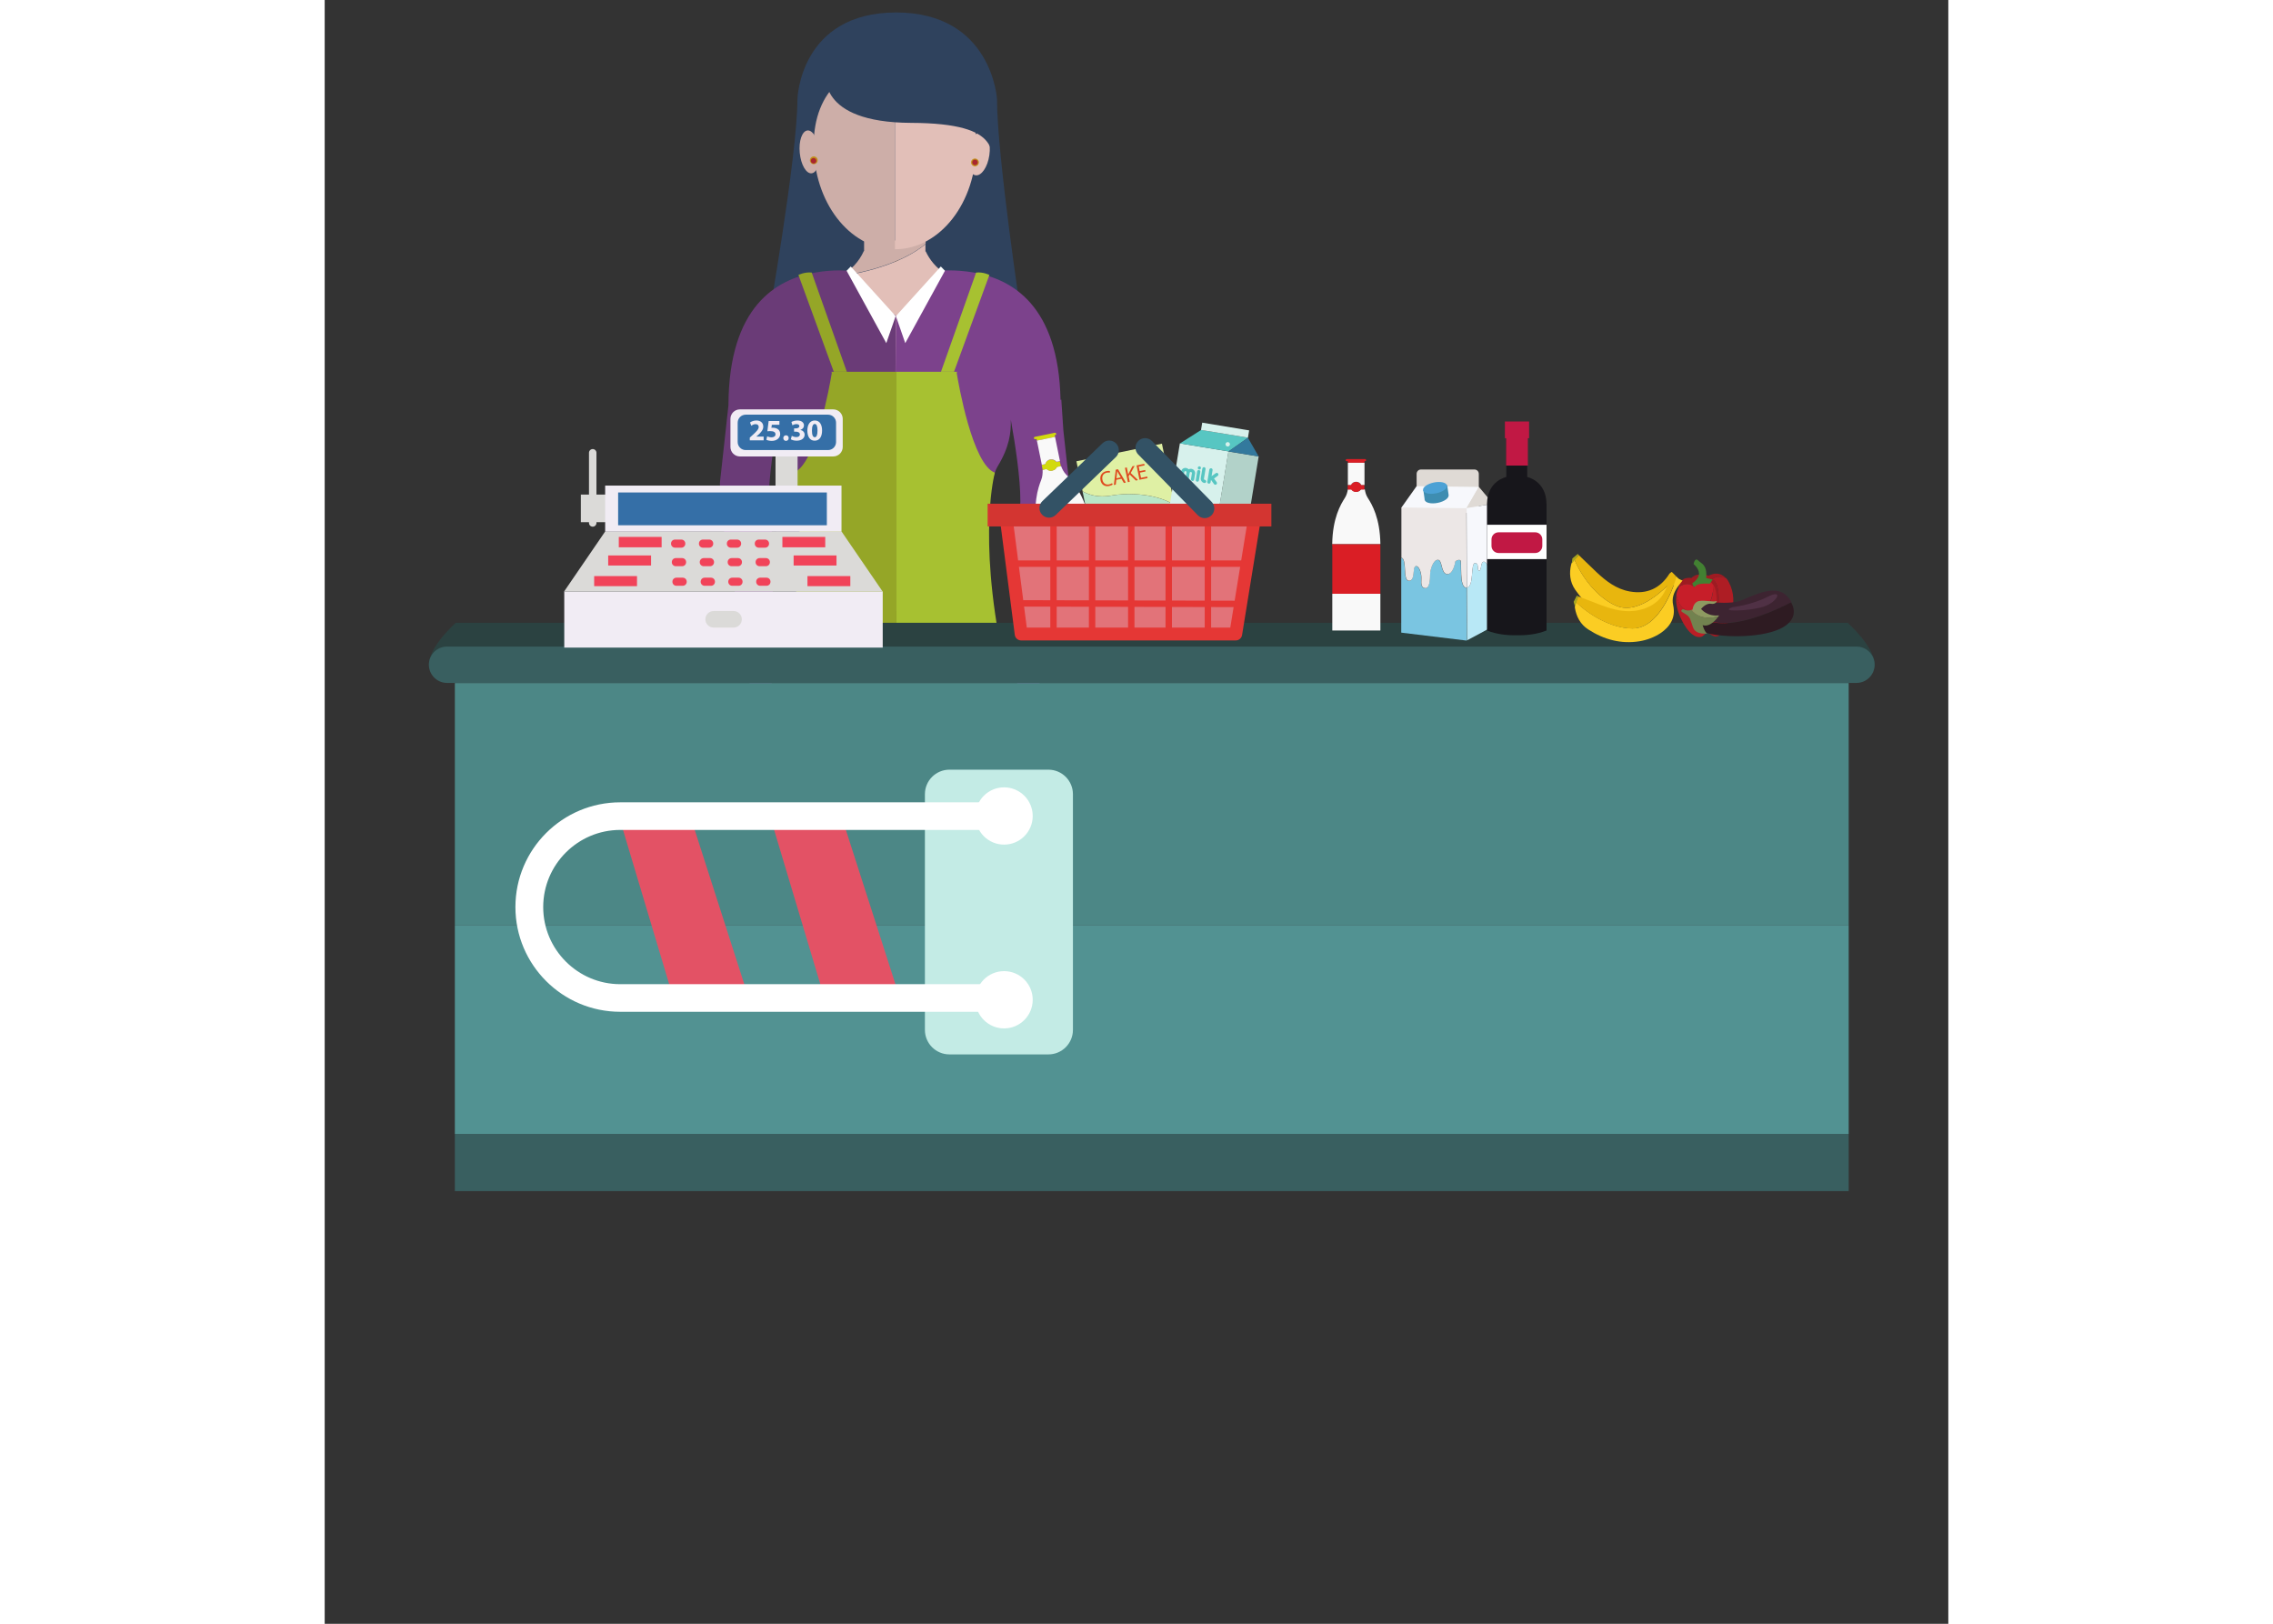 <?xml version="1.0" encoding="UTF-8" standalone="no"?>
<svg
   xmlns:dc="http://purl.org/dc/elements/1.1/"
   xmlns:cc="http://creativecommons.org/ns#"
   xmlns:rdf="http://www.w3.org/1999/02/22-rdf-syntax-ns#"
   xmlns:svg="http://www.w3.org/2000/svg"
   xmlns="http://www.w3.org/2000/svg"
   viewBox="0 0 6666.667 6666.667"
   height="5555.667"
   width="7777.667"
   xml:space="preserve"
   id="svg2"
   version="1.1"><rect x="0" y="0" width="6666.667" height="6666.667" fill="#333333" stroke="none"/><defs
     id="defs6" /><g
     transform="matrix(1.333,0,0,-1.333,0,5200.667)"
     id="g10"><g
       transform="scale(0.1)"
       id="g12"><g
         transform="scale(3.067)"
         id="g14"><path
           id="path16"
           style="fill:#b3e6f3;fill-opacity:-1;fill-rule:nonzero;stroke:none"
           d="M 16300,0 H 0 V 16300 H 16300 V 0" /></g><g
         transform="scale(2.37)"
         id="g18"><path
           id="path20"
           style="fill:#2f425d;fill-opacity:1;fill-rule:nonzero;stroke:none"
           d="m 6144.39,15174.4 c 0,0 28.78,1125.6 1285.8,1125.6 l 54.21,-3078.7 c 0,0 -579.5,-1414.1 -1732.56,-1002.3 0,0 392.55,2214.2 392.55,2955.4" /></g><g
         transform="scale(2.37)"
         id="g22"><path
           id="path24"
           style="fill:#2f425d;fill-opacity:1;fill-rule:nonzero;stroke:none"
           d="m 8738.18,15174.4 c 0,0 -63.97,1125.6 -1313.65,1125.6 l -26.37,-3078.7 c 0,0 504.62,-1297.8 1657.64,-886 0,0 -317.62,2097.9 -317.62,2839.1" /></g><g
         transform="scale(1.939)"
         id="g26"><path
           id="path28"
           style="fill:#cdaea8;fill-opacity:1;fill-rule:nonzero;stroke:none"
           d="m 9546.74,16300 h -977.77 v -167.6 h -4.75 c 0,0 -0.05,0 -0.05,-0.1 -75.78,-168 -205.41,-306.1 -366.66,-393.4 819.67,120.6 1220.68,399.9 1349.23,508 v 53.1" /></g><g
         transform="scale(1.932)"
         id="g30"><path
           id="path32"
           style="fill:#e2bfb8;fill-opacity:1;fill-rule:nonzero;stroke:none"
           d="m 10704.4,15640.7 -400.4,5.9 v 53.4 c -319.63,15.9 -592.26,210.1 -720.61,485.2 h -5.43 v 5.9 108.9 c -128.97,-108.4 -531.29,-388.7 -1353.64,-509.7 -107.24,-58 -228.28,-93.8 -357.2,-100.2 v -7.2 l -476.02,7.1 151.27,-543.3 -44.81,-341.6 145.63,-89.7 1479.09,-2715.5 1399.62,2592.4 285.6,173.5 84,347.3 -187.1,527.6" /></g><g
         transform="scale(2.277)"
         id="g34"><path
           id="path36"
           style="fill:#cdaea8;fill-opacity:1;fill-rule:nonzero;stroke:none"
           d="m 7689.78,16299.5 c -585.24,-19 -1074.24,-374.1 -1074.24,-1129.6 0,-766.3 478.77,-1389.1 1074.24,-1406.1 v 1.6 c 13.44,-1.5 23.02,-2.5 25.04,-2.5 V 16300 c -8.35,-0.2 -16.69,-0.2 -25.04,-0.5" /></g><g
         transform="scale(2.277)"
         id="g38"><path
           id="path40"
           style="fill:#e2bfb8;fill-opacity:1;fill-rule:nonzero;stroke:none"
           d="m 7739.55,16300 c -8.34,0 -16.6,-0.3 -24.94,-0.4 v -2537 0 c 607.14,0 1099.25,629.9 1099.25,1406.9 0,776.9 -467.17,1130.5 -1074.31,1130.5" /></g><g
         transform="scale(2.146)"
         id="g42"><path
           id="path44"
           style="fill:#e2bfb8;fill-opacity:1;fill-rule:nonzero;stroke:none"
           d="m 9234.63,15998.5 c -25.11,-172 23.11,-321.6 107.58,-334 84.47,-12.5 173.27,116.9 198.29,289 25.02,172.1 -23.11,321.7 -107.58,334.1 -84.38,12.4 -173.22,-117 -198.29,-289.1" /></g><g
         transform="scale(2.148)"
         id="g46"><path
           id="path48"
           style="fill:#cdaea8;fill-opacity:1;fill-rule:nonzero;stroke:none"
           d="m 7092.97,15998.9 c 16.34,-169.7 -33.19,-313.3 -110.65,-320.8 -77.37,-7.6 -153.44,123.9 -169.73,293.5 -16.38,169.8 33.14,313.4 110.61,321 77.36,7.4 153.47,-124 169.77,-293.7" /></g><g
         transform="scale(2.094)"
         id="g50"><path
           id="path52"
           style="fill:#c1911b;fill-opacity:1;fill-rule:nonzero;stroke:none"
           d="m 9623.1,16242.7 c 0,-31.6 -25.65,-57.3 -57.31,-57.3 -31.66,0 -57.3,25.7 -57.3,57.3 0,31.6 25.64,57.3 57.3,57.3 31.66,0 57.31,-25.7 57.31,-57.3" /></g><g
         transform="scale(2.092)"
         id="g54"><path
           id="path56"
           style="fill:#a9262e;fill-opacity:1;fill-rule:nonzero;stroke:none"
           d="m 9616.41,16258.9 c 0,-22.8 -18.4,-41.1 -41.1,-41.1 -22.66,0 -41.11,18.3 -41.11,41.1 0,22.7 18.45,41.1 41.11,41.1 22.7,0 41.1,-18.4 41.1,-41.1" /></g><g
         transform="scale(2.098)"
         id="g58"><path
           id="path60"
           style="fill:#c1911b;fill-opacity:1;fill-rule:nonzero;stroke:none"
           d="m 7238.29,16242.8 c 0,-31.6 -25.56,-57.2 -57.17,-57.2 -31.61,0 -57.21,25.6 -57.21,57.2 0,31.6 25.6,57.2 57.21,57.2 31.61,0 57.17,-25.6 57.17,-57.2" /></g><g
         transform="scale(2.095)"
         id="g62"><path
           id="path64"
           style="fill:#a9262e;fill-opacity:1;fill-rule:nonzero;stroke:none"
           d="m 7229.33,16259 c 0,-22.6 -18.42,-41 -41.04,-41 -22.67,0 -41.04,18.4 -41.04,41 0,22.7 18.37,41 41.04,41 22.62,0 41.04,-18.3 41.04,-41" /></g><g
         transform="scale(2.322)"
         id="g66"><path
           id="path68"
           style="fill:#2f425d;fill-opacity:1;fill-rule:nonzero;stroke:none"
           d="m 6651.8,15829.4 c 0,0 -132.32,-651.9 1127.46,-656.9 1259.77,-4.8 1063.66,-416.6 1083.3,-730.3 0,0 205.84,500 -112.76,1009.8 -318.65,509.8 -710.78,848 -1137.23,818.6 -426.46,-29.4 -754.88,-19.6 -980.41,-426.4" /></g><g
         transform="scale(1.885)"
         id="g70"><path
           id="path72"
           style="fill:#6a3b77;fill-opacity:1;fill-rule:nonzero;stroke:none"
           d="m 9311.14,10712.1 20.91,4829.8 c 0,0 -569.88,332.2 -760.89,730.2 0,0 -239.23,27.9 -557.25,-27.9 C 7385.51,16133.9 6602.87,15697 6597.78,14073 l -10.66,-96.3 -28.55,-259.8 -99.8,-905.1 c 0,0 0.06,-497.2 82.93,-876.1 82.93,-378.8 449.92,-2651.78 449.92,-2770.25 0,-118.37 -71.15,-722.16 165.69,-1065.48 236.8,-343.28 532.74,-580.07 580.07,-449.82 47.38,130.21 -165.75,378.83 -213.08,473.53 -47.37,94.66 -165.74,390.66 -59.2,343.28 106.58,-47.33 59.26,-236.74 106.58,-295.95 47.33,-59.16 106.54,-47.27 118.37,130.25 11.89,177.53 -23.66,556.41 -189.46,710.32 -165.7,153.87 -224.91,568.19 -213.02,899.68 11.78,331.54 82.82,1894.24 -11.89,2355.94 -53.69,262.1 10.77,810 80.91,1248 14.28,89.5 28.87,174.3 42.66,251.2 4.25,23.5 8.38,45.9 12.47,67.9 -4.3,-219.9 21.28,-460.7 216.1,-782.2 263.69,-435.1 96.83,-2340 96.83,-2340 h 1586.49" /></g><g
         transform="scale(1.885)"
         id="g74"><path
           id="path76"
           style="fill:#7c428c;fill-opacity:1;fill-rule:nonzero;stroke:none"
           d="m 12164.9,12811.6 -94.1,853.9 -33.6,503.6 -12.4,-6.2 c -33.2,1550.1 -798.4,1973 -1415,2081.2 -317.9,55.9 -557.3,28.2 -557.3,28.2 -310.72,-648.1 -718.35,-732.2 -718.35,-732.2 l -24.78,-4826.7 H 10899 c 0,0 -166.8,1927.2 96.9,2362.3 194.3,320.6 220.2,548.2 216.2,762.5 4.2,-22.9 8.4,-48.3 12.9,-72.8 l 8.4,2.1 -8.4,-4.2 c 14.5,-80.9 29.8,-170.6 44.8,-265.1 69.1,-435.1 131.3,-972.4 78.2,-1231.1 -94.7,-461.8 -23.7,-2024.4 -11.8,-2355.97 11.8,-331.49 -47.4,-745.8 -213.1,-899.67 -165.8,-153.91 -201.3,-532.78 -189.4,-710.3 11.8,-177.53 71,-189.42 118.3,-130.26 47.3,59.21 0,248.62 106.6,295.95 106.5,47.38 -11.9,-248.62 -59.2,-343.27 -47.4,-94.71 -260.4,-343.33 -213.1,-473.53 47.4,-130.25 343.4,106.54 580.1,449.81 236.9,343.32 165.7,947.1 165.7,1065.47 0,118.47 367,2391.47 449.9,2770.27 82.8,378.8 82.9,876 82.9,876" /></g><g
         transform="scale(1.217)"
         id="g78"><path
           id="path80"
           style="fill:#2b4241;fill-opacity:1;fill-rule:nonzero;stroke:none"
           d="m 3714.14,16036.1 -393.31,263.9 c 0,0 -681.22,-603.5 -681.22,-1059.4 0,-455.8 1222.54,46.5 1222.54,46.5 l -148.01,749" /></g><g
         transform="scale(2.88)"
         id="g82"><path
           id="path84"
           style="fill:#395f60;fill-opacity:1;fill-rule:nonzero;stroke:none"
           d="M 1392.18,1419.96 V 808.924 H 16300 V 1419.96 H 1392.18" /></g><g
         transform="scale(1.89)"
         id="g86"><path
           id="path88"
           style="fill:#ffffff;fill-opacity:1;fill-rule:nonzero;stroke:none"
           d="m 10041.7,16300 -732.26,-808.6 152.7,-440.3 646.96,1179.3 -67.4,69.6" /></g><g
         transform="scale(1.89)"
         id="g90"><path
           id="path92"
           style="fill:#ffffff;fill-opacity:1;fill-rule:nonzero;stroke:none"
           d="m 8573.47,16300 732.27,-808.6 -152.75,-440.3 -646.93,1179.3 67.41,69.6" /></g><g
         transform="scale(1.88)"
         id="g94"><path
           id="path96"
           style="fill:#95a627;fill-opacity:1;fill-rule:nonzero;stroke:none"
           d="m 7979.71,16287.2 575.51,-1625.6 h -213.65 l -579.5,1586.5 c 0,0 100.98,51.9 217.64,39.1" /></g><g
         transform="scale(1.88)"
         id="g98"><path
           id="path100"
           style="fill:#a7c131;fill-opacity:1;fill-rule:nonzero;stroke:none"
           d="m 10673,16287.2 -575.5,-1625.6 h 213.6 l 579.5,1586.5 c 0,0 -100.9,51.9 -217.6,39.1" /></g><g
         transform="scale(1.691)"
         id="g102"><path
           id="path104"
           style="fill:#95a627;fill-opacity:1;fill-rule:nonzero;stroke:none"
           d="m 9240.97,16300 h -8.64 l 4.97,-22.8 c -33.06,-200.8 -287.38,-1665.4 -694.53,-1814.7 0,0 313.35,-1119.7 -138.45,-3331.7 h 1951.78 38.2 20.9 V 16300 H 9240.97" /></g><g
         transform="scale(1.691)"
         id="g106"><path
           id="path108"
           style="fill:#a7c131;fill-opacity:1;fill-rule:nonzero;stroke:none"
           d="m 12207.6,14462.5 c -407.2,149.3 -661.5,1613.9 -694.6,1814.7 l 5,22.8 h -8.6 -1094.2 V 11130.8 H 12346 c -451.8,2212 -138.4,3331.7 -138.4,3331.7" /></g><g
         transform="scale(2.879)"
         id="g110"><path
           id="path112"
           style="fill:#2b4241;fill-opacity:1;fill-rule:nonzero;stroke:none"
           d="M 16300,6305.31 H 1403.5 v 583.63 H 16300 v -583.63" /></g><g
         transform="scale(2.616)"
         id="g114"><path
           id="path116"
           style="fill:#9e1b21;fill-opacity:1;fill-rule:nonzero;stroke:none"
           d="m 16124.3,8001.32 c 0,0 36.6,97.28 175.7,73.93 -41.7,26.26 -102.2,40.86 -189.5,48.32 -5.9,-4.36 -11.6,-9.29 -16.9,-14.95 0,0 -135.1,26.49 -152,-108.11 49.2,33.91 120.6,61.4 182.7,0.81" /></g><g
         transform="scale(2.648)"
         id="g118"><path
           id="path120"
           style="fill:#9f1b22;fill-opacity:1;fill-rule:nonzero;stroke:none"
           d="m 16300,8007.65 c -35.5,39.99 -101.1,82.01 -202.1,29.15 0,0 -112.5,41.01 -185.3,-12.99 108.6,-9.28 167.7,-30.05 199.2,-71.09 16.4,41.23 62.2,99.49 188.2,54.93" /></g><g
         transform="scale(2.664)"
         id="g122"><path
           id="path124"
           style="fill:#ae1d24;fill-opacity:1;fill-rule:nonzero;stroke:none"
           d="m 16114,7606 c -20.8,-285.88 81.2,-164.56 154.1,-43.62 28.4,105.22 31.9,229.24 -31.2,349.62 0,0 -10.4,24.02 -32.3,48.8 -87.6,30.93 -136.1,11.97 -163,-16.26 33,-8.07 92.7,-60.09 72.4,-338.54" /></g><g
         transform="scale(2.659)"
         id="g126"><path
           id="path128"
           style="fill:#9f1b22;fill-opacity:1;fill-rule:nonzero;stroke:none"
           d="m 16145.6,7620.9 c 20.3,278.99 -39.5,331.12 -72.6,339.21 -11.6,-12.19 -19.2,-26.07 -24.1,-38.44 45.3,-59.16 33.1,-160.6 28.8,-330.93 -3.3,-135.14 -67.9,-243.83 -119.2,-289.42 20.8,10.72 39.2,30.81 53.9,60.71 0,0 88,-105.58 150.8,-42.73 34.1,34.11 103,132.69 136.8,257.9 -73,-121.19 -175.3,-242.74 -154.4,43.7" /></g><g
         transform="scale(2.625)"
         id="g130"><path
           id="path132"
           style="fill:#c71e29;fill-opacity:1;fill-rule:nonzero;stroke:none"
           d="m 16064.7,7676.42 c 168.7,-22.4 220.9,159.1 235.3,313.13 -13.1,24.04 -30.9,43.2 -55.1,58.4 -138.6,23.28 -175.1,-73.68 -175.1,-73.68 -61.9,60.39 -133.1,33 -182.1,-0.8 -0.5,-3.84 -0.9,-7.81 -1.2,-11.92 0,0 -17.1,-25.22 -25.6,-74.48 13.7,-94.56 63,-191.98 203.8,-210.65" /></g><g
         transform="scale(2.631)"
         id="g134"><path
           id="path136"
           style="fill:#bb1e26;fill-opacity:1;fill-rule:nonzero;stroke:none"
           d="m 16264.5,7972.17 c -14.3,-153.7 -66.5,-334.8 -234.7,-312.45 -140.6,18.63 -189.8,115.83 -203.4,210.19 -10,-58.13 -8,-149.86 48.4,-273.71 80.7,-177.3 182.9,-253.68 255.5,-216.31 51.7,46.08 162.8,158.49 166.2,295.08 3.5,141.64 1.6,235.5 -32,297.2" /></g><g
         transform="scale(2.623)"
         id="g138"><path
           id="path140"
           style="fill:#428132;fill-opacity:1;fill-rule:nonzero;stroke:none"
           d="m 16060.5,8025.66 c 0,0 81.6,50.93 79,114.64 -2.5,63.7 -63.7,109.53 -63.7,109.53 0,0 12.8,84.06 53.5,43.31 40.8,-40.76 107,-48.38 94.3,-206.33 l 76.4,-17.84 -33.1,-48.42 c 0,0 -137.6,10.18 -165.6,-25.47 -28,-35.68 -40.8,30.58 -40.8,30.58" /></g><g
         transform="scale(1.625)"
         id="g142"><path
           id="path144"
           style="fill:#b9e6c7;fill-opacity:1;fill-rule:nonzero;stroke:none"
           d="m 14366,14695.9 313.3,-1522.7 1620.7,333.5 -191.4,930.4 c -322,203.7 -831.4,243.6 -1210.1,177 -234.7,-41.2 -414.8,16.5 -532.5,81.8" /></g><g
         transform="scale(1.606)"
         id="g146"><path
           id="path148"
           style="fill:#dff0a4;fill-opacity:1;fill-rule:nonzero;stroke:none"
           d="m 14418.2,15446.9 118.5,-576.3 c 119.1,-66.1 301.3,-124.5 538.8,-82.8 383.2,67.4 898.7,27 1224.5,-179.1 l -241.9,1175.6 -1639.9,-337.4" /></g><g
         transform="scale(1.612)"
         id="g150"><path
           id="path152"
           style="fill:#fdf8e7;fill-opacity:1;fill-rule:nonzero;stroke:none"
           d="m 16270.7,14061.6 c 29.3,-142.4 -291.2,-328.6 -715.8,-416 -424.7,-87.4 -792.7,-42.8 -822,99.6 -29.3,142.4 291.2,328.7 715.8,416 424.7,87.4 792.7,42.8 822,-99.6" /></g><g
         transform="scale(1.598)"
         id="g154"><path
           id="path156"
           style="fill:#fdf8e7;fill-opacity:1;fill-rule:nonzero;stroke:none"
           d="m 16278.8,14160.7 c 21.2,-103.1 -246.4,-245.2 -597.7,-317.5 -351.4,-72.3 -653.4,-47.4 -674.6,55.7 -21.1,103 246.5,245.1 597.8,317.4 351.3,72.3 653.3,47.4 674.5,-55.6" /></g><g
         transform="scale(1.6)"
         id="g158"><path
           id="path160"
           style="fill:#d4d4d2;fill-opacity:1;fill-rule:nonzero;stroke:none"
           d="m 15583.6,14174.4 c -362.8,-74.7 -597.6,-214.6 -581.3,-293.6 16.1,-78.8 287.1,-114.7 650,-40.1 362.8,74.7 597.5,214.7 581.3,293.5 -16.2,79 -287.2,114.8 -650,40.2 z m 76.6,-372.5 c -317.3,-65.3 -669.4,-62.6 -696.9,71 -27.5,133.5 295,275.1 612.3,340.3 317.4,65.3 669.4,62.6 696.9,-71 27.5,-133.6 -294.9,-275 -612.3,-340.3" /></g><g
         transform="scale(1.578)"
         id="g162"><path
           id="path164"
           style="fill:#f9d684;fill-opacity:1;fill-rule:nonzero;stroke:none"
           d="m 16300,14475.5 -3.2,0.6 0.2,-1 3,0.4" /></g><g
         transform="scale(1.579)"
         id="g166"><path
           id="path168"
           style="fill:#f4a539;fill-opacity:1;fill-rule:nonzero;stroke:none"
           d="m 15278.1,14360.6 -0.9,-0.2 18,-87.5 1004.8,111.2 -16.3,79.2 -1005.6,-102.7" /></g><g
         transform="scale(1.578)"
         id="g170"><path
           id="path172"
           style="fill:#f9d684;fill-opacity:1;fill-rule:nonzero;stroke:none"
           d="m 16052.6,14531.1 -537.5,113.8 -222.6,-270.1 1,0.2 1006.5,102.8 -0.2,1 -247.2,52.3" /></g><g
         transform="scale(1.581)"
         id="g174"><path
           id="path176"
           style="fill:#df4a1f;fill-opacity:1;fill-rule:nonzero;stroke:none"
           d="m 15277.7,14272.5 -1,-0.2 18,-87.4 1005.3,103.7 -17.8,86.5 -1004.5,-102.6" /></g><g
         transform="scale(1.582)"
         id="g178"><path
           id="path180"
           style="fill:#f4a539;fill-opacity:1;fill-rule:nonzero;stroke:none"
           d="m 15280.2,14172.8 -0.9,-0.2 18,-87.3 1002.7,111 -16.2,79 -1003.6,-102.5" /></g><g
         transform="scale(1.584)"
         id="g182"><path
           id="path184"
           style="fill:#df4a1f;fill-opacity:1;fill-rule:nonzero;stroke:none"
           d="m 15281.3,14079.1 -1,-0.1 18,-87.3 1001.7,110.9 -16.2,78.9 -1002.5,-102.4" /></g><g
         transform="scale(1.504)"
         id="g186"><path
           id="path188"
           style="fill:#df4a1f;fill-opacity:1;fill-rule:nonzero;stroke:none"
           d="m 16139.3,16017.8 c -12.5,-9.9 -39,-22.6 -74.7,-30 -82.9,-17 -156,22.5 -175.8,118.8 -18.9,92 30.6,167.1 121.7,185.9 36.6,7.5 61.3,4.4 72.4,1.2 l -2.8,-32.8 c -15.8,4.1 -37.3,5.1 -61.7,0.1 -68.9,-14.3 -105.6,-67.7 -89.7,-144.8 14.7,-72 65.7,-109.6 137.1,-94.9 23.1,4.7 45.7,14.4 59.4,24.9 l 14.1,-28.4" /></g><g
         transform="scale(1.514)"
         id="g190"><path
           id="path192"
           style="fill:#df4a1f;fill-opacity:1;fill-rule:nonzero;stroke:none"
           d="m 16195.9,16057.5 -45.9,78.1 c -10.4,17.7 -18.3,34.2 -26.1,50.2 l -0.9,-0.2 c -0.8,-18.3 -1.8,-37 -3.8,-55.9 l -11.2,-90.2 z m -89.7,-49.1 -11.4,-98 -38.9,-8 39,312.1 45.5,9.4 159.6,-271.3 -40.3,-8.3 -50,85.4 -103.5,-21.3" /></g><g
         transform="scale(1.537)"
         id="g194"><path
           id="path196"
           style="fill:#df4a1f;fill-opacity:1;fill-rule:nonzero;stroke:none"
           d="m 16037.9,16008.7 37.1,7.7 28.5,-138.6 1.3,0.2 c 5.4,12.7 11,24.6 16.3,35.4 l 65.6,126 46,9.5 -78.9,-143.4 146.2,-142.4 -43.9,-9 -123.7,121.7 -20.8,-37.2 22.5,-109.6 -37,-7.7 -59.2,287.4" /></g><g
         transform="scale(1.555)"
         id="g198"><path
           id="path200"
           style="fill:#df4a1f;fill-opacity:1;fill-rule:nonzero;stroke:none"
           d="m 16260,15751 -110.4,-22.7 21,-102.5 123.1,25.4 6.3,-30.8 -159.7,-32.9 -58.5,284.1 153.5,31.6 6.3,-30.8 -116.7,-24 18.4,-89.8 110.5,22.7 6.2,-30.3" /></g><g
         transform="scale(1.708)"
         id="g202"><path
           id="path204"
           style="fill:#d7f1ec;fill-opacity:1;fill-rule:nonzero;stroke:none"
           d="m 16300,14703.1 -877.2,144.4 -380.6,-2314.7 877.3,-144.4 380.5,2314.7" /></g><g
         transform="scale(1.765)"
         id="g206"><path
           id="path208"
           style="fill:#b2d2c9;fill-opacity:1;fill-rule:nonzero;stroke:none"
           d="m 15931.8,11899.7 -528.5,87 368.1,2239.7 528.6,-87 -368.2,-2239.7" /></g><g
         transform="scale(1.745)"
         id="g210"><path
           id="path212"
           style="fill:#57c6c2;fill-opacity:1;fill-rule:nonzero;stroke:none"
           d="m 15097.3,14531.5 374.3,237.6 828.4,-136.4 -344.1,-242.5 -858.6,141.3" /></g><g
         transform="scale(1.765)"
         id="g214"><path
           id="path216"
           style="fill:#33799d;fill-opacity:1;fill-rule:nonzero;stroke:none"
           d="m 16300,14139.4 -188.3,326.8 -340.3,-239.8 528.6,-87" /></g><g
         transform="scale(1.747)"
         id="g218"><path
           id="path220"
           style="fill:#d7f1ec;fill-opacity:1;fill-rule:nonzero;stroke:none"
           d="m 16300,14744.8 -827.5,136.2 -21.2,-128.6 827.6,-136.1 21.1,128.5" /></g><g
         transform="scale(1.645)"
         id="g222"><path
           id="path224"
           style="fill:#57c6c2;fill-opacity:1;fill-rule:nonzero;stroke:none"
           d="m 16130.4,14955.2 c 9,-1.5 17.6,-4.3 25.6,-8.6 8.1,-4.2 15.3,-9.9 21.5,-17.2 16.3,9.4 34.2,12.4 53.4,9.3 10.5,-1.7 20.3,-5.5 29.4,-11.1 9.1,-5.7 16.8,-12.5 23,-20.7 6.2,-8.1 10.7,-17.3 13.5,-27.6 2.7,-10.4 3.2,-21 1.4,-31.8 l -18.6,-113.1 c -1.2,-7.2 -5.2,-13 -12.1,-17.4 -6.9,-4.4 -14.3,-6 -22,-4.7 -7.9,1.3 -14.2,5.3 -19.1,12.1 -4.9,6.9 -6.7,14.2 -5.4,22 l 18,109.5 c 0.9,5.7 -0.3,10.8 -3.7,15.4 -3.5,4.6 -8.1,7.4 -14.2,8.3 -5.1,0.9 -10.1,0 -15,-2.8 -4.9,-2.8 -7.9,-7.4 -9,-14 l -18,-109.5 c -1.4,-8.1 -5.4,-14.5 -12.2,-19.3 -6.8,-4.7 -14.3,-6.4 -22.4,-5.1 -7.5,1.2 -13.8,4.9 -18.9,11.2 -5.3,6.3 -7.1,13.1 -5.9,20.7 l 18.3,111.7 c 0.8,6.1 -0.7,11.3 -4.3,15.8 -3.6,4.4 -7.9,7.1 -13,7.9 -5.7,0.9 -10.9,-0.2 -15.6,-3.4 -4.8,-3.3 -7.7,-7.9 -9,-13.8 l -18.4,-111.8 c -1.9,-7.1 -5.9,-12.8 -12.3,-17.2 -6.5,-4.3 -13.6,-5.9 -21.4,-4.6 -4.2,0.7 -8,2.1 -11.3,4.2 -3.4,2.1 -6.2,4.7 -8.5,7.9 -2.2,3.1 -3.9,6.6 -4.9,10.5 -1.1,3.9 -1.1,7.7 -0.2,11.6 l 18.2,110.8 c 1.8,10.6 5.5,20.2 11.3,29 5.7,8.8 12.8,16.1 21.2,21.9 8.4,5.9 17.8,10.2 28.2,12.7 10.5,2.7 21.3,3 32.4,1.2" /></g><g
         transform="scale(1.656)"
         id="g226"><path
           id="path228"
           style="fill:#57c6c2;fill-opacity:1;fill-rule:nonzero;stroke:none"
           d="m 16264,14817.5 c 7.8,-1.3 13.8,-5.2 18.1,-11.8 4.3,-6.5 6.1,-13.9 5.3,-21.9 l -26.1,-158.5 c -1.3,-8.1 -4.9,-14.4 -10.9,-18.9 -6,-4.6 -13.3,-6.4 -22.1,-5.7 -7.7,1.4 -13.9,4.8 -18.5,10.5 -4.6,5.7 -6.7,12.9 -6.5,21.7 l 26.6,162.1 c 2,7.7 6.1,13.6 12.7,17.7 6.4,4.2 13.6,5.7 21.4,4.8 z m 11.3,68.5 c 7.7,-1.3 13.9,-5.4 18.5,-12.1 4.5,-6.7 6.2,-13.9 4.9,-21.7 -1.2,-7.8 -5.2,-14 -11.6,-19 -6.5,-4.9 -13.6,-6.7 -21.4,-5.4 -8.6,1.7 -15.3,5.6 -19.9,11.8 -4.7,6.1 -6.2,13.9 -4.6,23.5 1.5,7.7 5.7,13.8 12.4,18.1 6.7,4.4 13.9,6 21.7,4.8" /></g><g
         transform="scale(1.666)"
         id="g230"><path
           id="path232"
           style="fill:#57c6c2;fill-opacity:1;fill-rule:nonzero;stroke:none"
           d="m 16261.7,14781.1 c 8,-1.3 14.3,-5.2 18.8,-11.7 4.6,-6.6 6.5,-14 5.8,-22.4 l -29,-175.8 c -1,-5.9 0.1,-11.3 3.3,-16.1 3.1,-4.8 7.7,-7.7 13.6,-8.6 7.8,-1.3 14.1,-5.1 19,-11.4 4.9,-6.3 6.8,-13.4 5.8,-21.5 -1.2,-7.1 -4.6,-13 -10.5,-17.7 -5.7,-4.7 -12.6,-7 -20.5,-6.9 l -6.2,1 c -10.4,1.7 -19.9,5.5 -28.3,11.3 -8.5,5.8 -15.7,12.9 -21.4,21.2 -5.9,8.2 -10,17.4 -12.4,27.6 -2.5,10.1 -2.8,20.4 -1.2,30.8 l 29.3,177.5 c 2.1,7.2 6.2,13.1 12.5,17.6 6.2,4.5 13.4,6.1 21.4,5.1" /></g><g
         transform="scale(1.689)"
         id="g234"><path
           id="path236"
           style="fill:#57c6c2;fill-opacity:1;fill-rule:nonzero;stroke:none"
           d="m 16267.5,14307 c 4.8,-6.8 6.7,-14.2 5.3,-22.3 -1.3,-8 -5.4,-14.5 -12.2,-19.4 -6.7,-4.3 -14.1,-6 -22,-5.1 -8,0.8 -14.6,4.8 -19.7,12 l -55.4,76.7 -7.4,-44.8 c -1.3,-7.5 -5.3,-13.9 -12.1,-18.9 -6.9,-5 -14.2,-6.9 -22.1,-5.6 -7.6,1.2 -14,5.2 -19.3,11.9 -5.2,6.8 -7.1,14.2 -5.7,22.4 l 36.4,221.6 c 1.3,7.6 5.3,14 12.2,19 6.8,5 14.3,6.9 22.5,5.6 8.2,-1.4 14.7,-5.4 19.5,-12 4.7,-6.7 6.5,-14.1 5.1,-22.3 l -18.1,-110.2 77.2,55.4 c 6.7,4.9 14.1,6.6 22,5.2 7.8,-1.5 14.4,-5.5 19.6,-12.1 4.9,-6.8 6.7,-14.2 5.4,-22.2 -1.3,-8.1 -5.5,-14.5 -12.3,-19.4 l -67.4,-48.5 48.5,-67" /></g><g
         transform="scale(1.711)"
         id="g238"><path
           id="path240"
           style="fill:#d7f1ec;fill-opacity:1;fill-rule:nonzero;stroke:none"
           d="m 16296.4,14798 c -3.6,-21.6 -24.1,-36.2 -45.7,-32.6 -21.6,3.7 -36.2,24.1 -32.5,45.8 3.6,21.5 24.1,36.1 45.6,32.5 21.6,-3.7 36.2,-24.1 32.6,-45.7" /></g><g
         transform="scale(1.483)"
         id="g242"><path
           id="path244"
           style="fill:#f9f9f9;fill-opacity:1;fill-rule:nonzero;stroke:none"
           d="m 15211.3,13284.8 1088.7,221.6 -169.3,831.5 -1088.6,-221.6 169.2,-831.5" /></g><g
         transform="scale(1.467)"
         id="g246"><path
           id="path248"
           style="fill:#d2da0f;fill-opacity:1;fill-rule:nonzero;stroke:none"
           d="m 16072,15593.9 c -2.5,12.1 -3.8,18.1 -6.4,30.2 l -1101.9,-224.3 c 2.3,-12.1 3.4,-18.2 5.9,-30.3 l 5.2,1.1 225.1,-1106.2 1100.1,223.9 -225.2,1106.2 -2.8,-0.6" /></g><g
         transform="scale(1.513)"
         id="g250"><path
           id="path252"
           style="fill:#f9f9f9;fill-opacity:1;fill-rule:nonzero;stroke:none"
           d="m 15097.4,16122.9 c -50.7,51.7 -82.4,114.6 -105.6,177.1 l -84.7,-17.3 c -14.3,-39.5 -49.3,-65.7 -93.5,-74.7 -44.2,-8.9 -86.6,1.4 -115.3,32.2 l -82,-16.6 c 2.7,-66.7 -2.4,-139.1 -28,-204.3 -64.6,-164.9 -181.3,-504 -72.3,-1080.3 l 1068.9,217.6 c -124.9,573.1 -363.6,839.8 -487.5,966.3" /></g><g
         transform="scale(1.526)"
         id="g254"><path
           id="path256"
           style="fill:#d2da0f;fill-opacity:1;fill-rule:nonzero;stroke:none"
           d="m 14685.2,16067.5 c 43.7,8.9 78.4,34.8 92.6,74 l 84,17.1 c -0.2,0 -2.8,-0.4 -3,0.8 l -19.8,97.5 -71.9,-14.6 c -26,37.1 -75.9,57.7 -127.2,47.3 -51.3,-10.5 -89.1,-49 -98.5,-93.3 l -68.6,-13.9 18.3,-89.8 c 0.7,-3.8 -1,-9.6 -1.6,-9.7 l 81.4,16.5 c 28.4,-30.5 70.4,-40.8 114.3,-31.9" /></g><g
         transform="scale(1.576)"
         id="g258"><path
           id="path260"
           style="fill:#d2da0f;fill-opacity:1;fill-rule:nonzero;stroke:none"
           d="m 14267.2,16250.1 11.3,2.3 c 12.7,2.5 20.9,12.1 18.4,24.7 l -0.5,2 c -2.5,12.6 -14.4,20.9 -27,18.4 l -388.9,-79.2 c -12.6,-2.6 -20.1,-14.8 -17.5,-27.4 l 0.4,-2 c 2.5,-12.7 13.7,-18.2 26.3,-15.6 l 22.8,4.6 6.9,-33.8 354.7,72.2 -6.9,33.8" /></g><g
         transform="scale(1.568)"
         id="g262"><path
           id="path264"
           style="fill:#f9f9f9;fill-opacity:1;fill-rule:nonzero;stroke:none"
           d="m 13991.2,16227.5 96.8,-475.3 66.8,13.5 c 9.2,43.2 46,80.6 95.9,90.8 49.9,10.2 98.5,-9.9 123.8,-46 l 70,14.2 -96.7,475.3 -356.6,-72.5" /></g><g
         transform="scale(2.929)"
         id="g266"><path
           id="path268"
           style="fill:#2b4241;fill-opacity:1;fill-rule:nonzero;stroke:none"
           d="m 15853.7,6660.8 163.3,109.63 c 0,0 283,-250.67 283,-440.03 0,-189.35 -507.8,19.29 -507.8,19.29 l 61.5,311.11" /></g><g
         transform="scale(1.757)"
         id="g270"><path
           id="path272"
           style="fill:#e27379;fill-opacity:1;fill-rule:nonzero;stroke:none"
           d="m 11961.3,13057.7 255.2,-1930 3716.6,-31.9 366.9,2009.8 -4338.7,-47.9" /></g><g
         transform="scale(2.88)"
         id="g274"><path
           id="path276"
           style="fill:#4c8786;fill-opacity:1;fill-rule:nonzero;stroke:none"
           d="M 16300,6242.26 H 1392.18 V 3648.84 H 16300 v 2593.42" /></g><g
         transform="scale(2.88)"
         id="g278"><path
           id="path280"
           style="fill:#529292;fill-opacity:1;fill-rule:nonzero;stroke:none"
           d="M 1392.18,3648.84 V 1419.96 H 16300 V 3648.84 H 1392.18" /></g><g
         transform="scale(2.929)"
         id="g282"><path
           id="path284"
           style="fill:#395f60;fill-opacity:1;fill-rule:nonzero;stroke:none"
           d="m 16300,6329.75 c 0,-105.36 -85.4,-190.79 -190.8,-190.79 H 1286.8 c -105.38,0 -190.8,85.43 -190.8,190.79 v 0.82 c 0,105.37 85.42,190.8 190.8,190.8 h 14822.4 c 105.4,0 190.8,-85.43 190.8,-190.8 v -0.82" /></g><g
         transform="scale(1.089)"
         id="g286"><path
           id="path288"
           style="fill:#e35265;fill-opacity:1;fill-rule:nonzero;stroke:none"
           d="M 12583.6,12786 14164.5,7504.45 H 16300 L 14603.1,12786 h -2019.5" /></g><path
         id="path290"
         style="fill:#e35265;fill-opacity:1;fill-rule:nonzero;stroke:none"
         d="M 9049.56,13920 10770.7,8170 h 2324.9 l -1847.4,5750 H 9049.56" /><g
         transform="scale(1.414)"
         id="g292"><path
           id="path294"
           style="fill:#c3ebe5;fill-opacity:1;fill-rule:nonzero;stroke:none"
           d="m 16300,5159 c 0,-295.02 -239.2,-534.18 -534.2,-534.18 h -2156.3 c -295,0 -534.1,239.16 -534.1,534.18 v 5133.4 c 0,295 239.1,534.2 534.1,534.2 h 2156.3 c 295,0 534.2,-239.2 534.2,-534.2 V 5159" /></g><g
         transform="scale(1.338)"
         id="g296"><path
           id="path298"
           style="fill:#ffffff;fill-opacity:1;fill-rule:nonzero;stroke:none"
           d="m 16300,10375.8 c 0,-364.1 -295.1,-659.23 -659.2,-659.23 -364,0 -659.1,295.13 -659.1,659.23 0,364 295.1,659.2 659.1,659.2 364.1,0 659.2,-295.2 659.2,-659.2" /></g><g
         transform="scale(1.338)"
         id="g300"><path
           id="path302"
           style="fill:#ffffff;fill-opacity:1;fill-rule:nonzero;stroke:none"
           d="m 16300,6145.03 c 0,-364.02 -295.1,-659.2 -659.2,-659.2 -364,0 -659.1,295.18 -659.1,659.2 0,364.03 295.1,659.21 659.1,659.21 364.1,0 659.2,-295.18 659.2,-659.21" /></g><g
         transform="scale(1.304)"
         id="g304"><path
           id="path306"
           style="fill:#ffffff;fill-opacity:1;fill-rule:nonzero;stroke:none"
           d="m 6981.89,6673.41 c -1003.57,0 -1820.04,818.22 -1820.04,1821.77 0,1003.54 816.47,1821.72 1820.04,1821.72 H 16300 v 652 H 6981.89 c -1365.52,0 -2476.44,-1108.21 -2476.44,-2473.72 0,-1365.52 1110.92,-2473.77 2476.44,-2473.77 H 16300 v 652 H 6981.89" /></g><g
         transform="scale(1.769)"
         id="g308"><path
           id="path310"
           style="fill:#e53735;fill-opacity:1;fill-rule:nonzero;stroke:none"
           d="m 15435.1,11127.3 v 357.9 l 391.7,-1 -58,-356.9 z m -3256.9,366.2 456.6,-1.2 v -365 h -409.4 z m 456.6,692.1 v -581.7 l -471.1,1.2 -74.8,580.5 z m 672.3,0 v -583.5 l -560.8,1.4 v 582.1 z m 682,0 v -585.1 l -570.5,1.4 v 583.7 z m 652.4,0 v -586.9 l -540.8,1.4 v 585.5 z m 111.5,-698.6 570.5,-1.5 v -358.2 H 14753 Z m -652.3,1.6 540.8,-1.4 v -359.9 h -540.8 z m -793.6,-361.3 h -560.8 v 364.7 l 560.8,-1.5 z m 111.5,363 570.5,-1.4 v -361.6 h -570.5 z m 1904.9,695.3 V 11597 l -570.5,1.6 v 587 z m 617.3,0 -95.9,-589.9 -409.8,1.1 v 588.8 z m 257.1,887.6 c -60,9.4 -118,-31.6 -128,-92.3 l -111,-683.7 h -523.8 v 606.5 h -111.6 v -606.5 H 14753 v 626.3 h -111.5 v -626.3 h -540.8 v 616.4 h -111.6 v -616.4 h -570.5 v 616.4 h -111.5 v -616.4 h -560.8 v 626.3 h -111.5 v -626.3 h -560.3 l -83.8,650.4 c -7.8,61.1 -61.8,104.6 -125,96.4 -61.1,-7.8 -104.2,-63.8 -96.3,-124.9 l 247,-1917.7 c 7.2,-55.6 54.6,-97.2 110.8,-97.2 h 3736.5 c 54.8,0 101.4,39.6 110.2,93.6 l 316.3,1947.3 c 9.8,60.9 -31.5,118.2 -92.3,128.1" /></g><g
         transform="scale(1.789)"
         id="g312"><path
           id="path314"
           style="fill:#d33531;fill-opacity:1;fill-rule:nonzero;stroke:none"
           d="m 16300,12744.9 h -4885.5 v 391.2 H 16300 v -391.2" /></g><g
         transform="scale(1.563)"
         id="g316"><path
           id="path318"
           style="fill:#335265;fill-opacity:1;fill-rule:nonzero;stroke:none"
           d="m 14275,14760.4 c -49.6,0 -99.2,19.4 -136.5,58.1 -72.5,75.3 -70.1,195.2 5.2,267.7 l 1185.9,1141.2 c 75.4,72.6 195.1,70.2 267.8,-5.2 72.6,-75.4 70.2,-195.2 -5.1,-267.8 l -1185.9,-1141.1 c -36.7,-35.4 -84.1,-52.9 -131.4,-52.9" /></g><g
         transform="scale(1.683)"
         id="g320"><path
           id="path322"
           style="fill:#335265;fill-opacity:1;fill-rule:nonzero;stroke:none"
           d="m 16106.5,13699.7 c -45.7,0 -91.2,17.6 -125.6,52.7 l -1091.1,1111.8 c -67.9,69.4 -67,180.8 2.4,248.9 69.4,67.9 180.9,66.8 248.7,-2.3 L 16232,13998.9 c 68,-69.4 67,-180.8 -2.3,-248.9 -34.2,-33.6 -78.8,-50.3 -123.2,-50.3" /></g><g
         transform="scale(2.563)"
         id="g324"><path
           id="path326"
           style="fill:#fbcd23;fill-opacity:1;fill-rule:nonzero;stroke:none"
           d="m 16080.5,8007.44 c 15.8,88.81 67.4,140.28 135.8,184.45 23.1,14.94 47.9,27.35 83.7,47.6 -20.3,20.49 -38.9,39.22 -56.6,57.05 -95.7,-112.34 -434.5,-475.73 -720.8,-354.03 -234.9,99.85 -418.3,354.54 -502.1,555.53 -19.3,-19.2 -34.9,-37.19 -39.9,-57.75 -25,-104.18 -16.8,-208.83 46.9,-302.33 126.4,-185.62 294.7,-317 513.2,-370.03 85.6,-20.79 182,-24.81 268.3,-8.62 134.7,25.36 245.4,101.1 271.5,248.13" /></g><g
         transform="scale(2.554)"
         id="g328"><path
           id="path330"
           style="fill:#e8b60e;fill-opacity:1;fill-rule:nonzero;stroke:none"
           d="m 15576.7,7970.2 c 287.3,-122.13 627.3,242.53 723.3,355.26 -18.6,18.72 -36.2,36.45 -53.8,54.19 -15.1,-12.06 -23.7,-16.01 -27.9,-22.71 -110.5,-176.91 -272.6,-250.4 -478.5,-213.71 -161.6,28.78 -285.5,124.36 -401,232.98 -68.1,64.02 -134.9,129.52 -213.1,204.9 -17.5,-20.17 -36.4,-37.24 -52.8,-53.45 84.1,-201.69 268.1,-457.26 503.8,-557.46" /></g><g
         transform="scale(2.37)"
         id="g332"><path
           id="path334"
           style="fill:#aba71f;fill-opacity:1;fill-rule:nonzero;stroke:none"
           d="m 16300,9247.31 -13.9,15.99 -69.9,-58.78 -7.9,-65.7 91.7,108.49" /></g><g
         transform="scale(2.566)"
         id="g336"><path
           id="path338"
           style="fill:#fbcd23;fill-opacity:1;fill-rule:nonzero;stroke:none"
           d="m 16188,7937.46 c -20,87.88 7.6,155.27 53.3,222.42 15.6,22.76 33.5,43.77 58.7,76.31 -26.7,10.99 -51.1,20.97 -74.3,30.56 -44.5,-140.5 -215.4,-606.39 -526.1,-605.38 -254.9,0.82 -522.5,164.16 -677.6,316.62 -10.3,-25.14 -17.7,-47.78 -14.3,-68.63 17.4,-105.58 65.5,-198.73 160.4,-260.11 188.2,-121.83 394.2,-177.48 615.9,-141.59 86.8,14.07 177.1,47.78 250.2,96.11 114.2,75.61 186.7,188.28 153.8,333.69" /></g><g
         transform="scale(2.554)"
         id="g340"><path
           id="path342"
           style="fill:#e8b60e;fill-opacity:1;fill-rule:nonzero;stroke:none"
           d="m 15771.5,7696.45 c 312.1,-1.02 483.8,467 528.5,608.14 -24.4,10.02 -47.5,19.54 -70.6,29.01 -9.2,-16.95 -15.6,-23.96 -16.9,-31.71 -33.2,-205.94 -153.9,-336.59 -358,-382.71 -160,-36.21 -311.3,3.8 -459.9,59 -87.6,32.58 -174.5,67.03 -275.9,106.1 -8.3,-25.37 -19.1,-48.47 -27.9,-69.76 155.7,-153.17 424.6,-317.25 680.7,-318.07" /></g><g
         transform="scale(2.369)"
         id="g344"><path
           id="path346"
           style="fill:#aba71f;fill-opacity:1;fill-rule:nonzero;stroke:none"
           d="m 16300,8715.94 -19,9.37 -41.6,-81.34 18.2,-63.69 42.4,135.66" /></g><g
         transform="scale(2.181)"
         id="g348"><path
           id="path350"
           style="fill:#dfdad5;fill-opacity:1;fill-rule:nonzero;stroke:none"
           d="m 16300,10707.1 c 0,-34.3 -27.2,-62.1 -60.6,-62.1 h -757.2 c -33.5,0 -60.6,27.8 -60.6,62.1 v 489.1 c 0,34.3 27.1,62 60.6,62 h 757.2 c 33.4,0 60.6,-27.7 60.6,-62 v -489.1" /></g><g
         transform="scale(2.181)"
         id="g352"><path
           id="path354"
           style="fill:#f7f8fc;fill-opacity:1;fill-rule:nonzero;stroke:none"
           d="m 15421,11022.4 -212.4,-299.4 14.8,-31 885.8,-13.7 17.3,34.3 173.5,299.6 -879,10.2" /></g><g
         transform="scale(2.208)"
         id="g356"><path
           id="path358"
           style="fill:#dfdad5;fill-opacity:1;fill-rule:nonzero;stroke:none"
           d="m 16101.6,10878.2 198.4,-235.6 -369.6,-60.4 171.2,296" /></g><g
         transform="scale(2.125)"
         id="g360"><path
           id="path362"
           style="fill:#3e8db1;fill-opacity:1;fill-rule:nonzero;stroke:none"
           d="m 16291.3,11184.4 c 8.7,-43.4 -61.9,-94 -157.7,-113.1 -95.7,-19.1 -180.3,0.6 -189,44 -8.6,43.3 62,94 157.8,113 95.7,19.1 180.3,-0.6 188.9,-43.9" /></g><g
         transform="scale(2.124)"
         id="g364"><path
           id="path366"
           style="fill:#3e8db1;fill-opacity:1;fill-rule:nonzero;stroke:none"
           d="m 15965.1,11271.4 -32.1,-9.5 20.5,-144.5 346.5,72.9 -20.9,142.5 -314,-61.4" /></g><g
         transform="scale(2.122)"
         id="g368"><path
           id="path370"
           style="fill:#4ba1d5;fill-opacity:1;fill-rule:nonzero;stroke:none"
           d="m 16291.3,11339 c 8.7,-43.4 -62,-94.1 -157.9,-113.2 -95.8,-19.1 -180.5,0.6 -189.2,44 -8.7,43.4 62.1,94.1 157.9,113.2 95.9,19.1 180.6,-0.6 189.2,-44" /></g><g
         transform="scale(2.208)"
         id="g372"><path
           id="path374"
           style="fill:#b8e8f6;fill-opacity:1;fill-rule:nonzero;stroke:none"
           d="m 16260.4,9719.58 c -35.1,2.36 -32.7,107.49 -86.5,114.47 -53.7,7.02 -30.3,-121.49 -67.7,-123.8 -37.4,-2.36 7,105.14 -58.4,105.14 -64.9,0 -10.3,-335.75 -114.3,-341.09 l 2.1,-737.63 364.4,195.82 v 889.87 c -16.2,-2.9 -4.7,-105.13 -39.6,-102.78" /></g><g
         transform="scale(2.208)"
         id="g376"><path
           id="path378"
           style="fill:#f7f8fc;fill-opacity:1;fill-rule:nonzero;stroke:none"
           d="m 15930.3,10582.2 3.2,-1107.9 c 104,5.34 49.4,341.09 114.3,341.09 65.4,0 21,-107.5 58.4,-105.14 37.4,2.31 14,130.82 67.7,123.8 53.8,-6.98 51.4,-112.11 86.5,-114.47 34.9,-2.35 23.4,99.88 39.6,102.78 v 820.24 l -369.7,-60.4" /></g><g
         transform="scale(2.158)"
         id="g380"><path
           id="path382"
           style="fill:#7ac5e1;fill-opacity:1;fill-rule:nonzero;stroke:none"
           d="m 16209.3,10080.5 c -26.3,19.1 -71.7,-14.4 -71.7,-14.4 0,0 -28.7,-191.12 -119.5,-181.58 -90.8,9.54 -62.1,205.58 -131.4,203.08 -69.4,-2.3 -110,-145.72 -110,-207.85 0,-62.14 -4.8,-195.99 -64.5,-195.99 -59.8,0 -64.5,54.99 -59.8,131.45 4.8,76.49 -31,193.59 -81.2,181.62 -50.2,-11.95 -2.4,-207.9 -95.6,-207.9 -93.2,0 -23.9,303.47 -107.6,329.77 -0.5,0.2 -0.9,0.3 -1.4,0.5 V 9049.82 l 933.4,-113.33 -2.3,754.5 c -0.8,-0.05 -1.5,-0.05 -2.4,-0.05 -109.9,0 -59.7,370.46 -86,389.56" /></g><g
         transform="scale(2.158)"
         id="g384"><path
           id="path386"
           style="fill:#ece7e6;fill-opacity:1;fill-rule:nonzero;stroke:none"
           d="m 15368.8,10836.2 v -715.6 c 0.4,-0.2 0.9,-0.3 1.4,-0.5 83.6,-26.3 14.3,-329.8 107.5,-329.8 93.3,0 45.5,195.97 95.6,207.92 50.2,11.98 86.1,-105.14 81.3,-181.65 -4.8,-76.46 0,-131.46 59.8,-131.46 59.7,0 64.5,133.87 64.5,196.01 0,62.14 40.6,205.58 110,207.98 69.3,2.4 40.6,-193.66 131.4,-203.2 90.9,-9.55 119.5,181.6 119.5,181.6 0,0 45.5,33.5 71.7,14.4 26.4,-19.1 -23.9,-389.61 86.1,-389.61 0.8,0 1.6,0 2.4,0.05 l -3.4,1133.46 -927.8,10.4" /></g><g
         transform="scale(1.995)"
         id="g388"><path
           id="path390"
           style="fill:#f9f9f9;fill-opacity:1;fill-rule:nonzero;stroke:none"
           d="m 15557.6,9822.21 h 742.4 v 566.99 h -742.4 v -566.99" /></g><g
         transform="scale(1.995)"
         id="g392"><path
           id="path394"
           style="fill:#da1e25;fill-opacity:1;fill-rule:nonzero;stroke:none"
           d="m 16298.1,11135.6 c -0.1,8.2 -0.1,12.2 -0.3,20.4 h -743.4 c -0.2,-8.2 -0.2,-12.2 -0.2,-20.4 h 3.4 v -746.4 h 742.4 v 746.4 h -1.9" /></g><g
         transform="scale(1.995)"
         id="g396"><path
           id="path398"
           style="fill:#f9f9f9;fill-opacity:1;fill-rule:nonzero;stroke:none"
           d="m 16105.7,11869.3 c -26.8,41.4 -39.4,87.7 -46.4,132.6 h -58.9 c -15,-24.5 -41.9,-37.2 -72.7,-37.2 -30.7,0 -57.6,12.7 -72.6,37.2 h -57.1 c -7.2,-44.9 -20.5,-92.6 -46.4,-132.6 -65.6,-101.4 -189.7,-312 -195.2,-711.8 h 743.6 c -5.5,399.8 -128.7,610.4 -194.3,711.8" /></g><g
         transform="scale(1.965)"
         id="g400"><path
           id="path402"
           style="fill:#da1e25;fill-opacity:1;fill-rule:nonzero;stroke:none"
           d="m 16166.5,12144.1 c 31.2,0 58.5,12.8 73.7,37.7 h 59.8 c -0.2,0 -1.9,0.1 -1.9,0.9 v 69.5 h -51.2 c -12.6,29 -43.9,50 -80.4,50 -36.5,0 -67.8,-21 -80.4,-50 h -48.9 v -64 c 0,-2.6 -1.9,-6.4 -2.3,-6.4 h 57.9 c 15.2,-24.9 42.5,-37.7 73.7,-37.7" /></g><g
         transform="scale(1.968)"
         id="g404"><path
           id="path406"
           style="fill:#da1e25;fill-opacity:1;fill-rule:nonzero;stroke:none"
           d="m 16275.2,12607.1 h 8.3 c 9.3,0 16.5,5.5 16.5,14.8 v 1.5 c 0,9.2 -7.2,16.8 -16.5,16.8 h -285.6 c -9.3,0 -16.3,-7.6 -16.3,-16.8 v -1.5 c 0,-9.3 7,-14.8 16.3,-14.8 h 16.8 v -24.8 h 260.5 v 24.8" /></g><g
         transform="scale(1.965)"
         id="g408"><path
           id="path410"
           style="fill:#f9f9f9;fill-opacity:1;fill-rule:nonzero;stroke:none"
           d="m 16039.1,12601.5 v -347.9 h 48.9 c 12.6,29.1 43.9,50.1 80.4,50.1 36.5,0 67.8,-21 80.4,-50.1 h 51.2 v 347.9 h -260.9" /></g><g
         transform="scale(2.309)"
         id="g412"><path
           id="path414"
           style="fill:#17161b;fill-opacity:1;fill-rule:nonzero;stroke:none"
           d="m 16299.5,10177.7 c -4.9,306.9 -257.2,356.4 -257.2,356.4 v 715.9 h -279.2 v -715.9 c 0,0 -252.3,-49.5 -257.3,-356.4 -0.1,-0.4 -0.4,-1.5 -0.4,-1.5 v -7.2 -1682.3 c 130.3,-52.15 271,-66.22 397.3,-63.15 126.3,-3.07 267,11 397.3,63.15 v 1682.3 7.2 c 0,0 -0.3,1.1 -0.5,1.5" /></g><g
         transform="scale(2.309)"
         id="g416"><path
           id="path418"
           style="fill:#ffffff;fill-opacity:1;fill-rule:nonzero;stroke:none"
           d="m 16300,9438.9 h -794.6 v 458.15 H 16300 V 9438.9" /></g><g
         transform="scale(2.276)"
         id="g420"><path
           id="path422"
           style="fill:#c11844;fill-opacity:1;fill-rule:nonzero;stroke:none"
           d="m 16300,11438 h -16.4 -294.5 -16.4 v -226.1 h 16.4 v -370.4 h 294.5 v 370.4 h 16.4 v 226.1" /></g><g
         transform="scale(2.301)"
         id="g424"><path
           id="path426"
           style="fill:#c11844;fill-opacity:1;fill-rule:nonzero;stroke:none"
           d="m 16300,9648.37 c 0,-52.55 -42.6,-95.15 -95.1,-95.15 h -490 c -52.6,0 -95.2,42.6 -95.2,95.15 v 86.94 c 0,52.55 42.6,95.15 95.2,95.15 h 490 c 52.5,0 95.1,-42.6 95.1,-95.15 v -86.94" /></g><g
         transform="scale(2.772)"
         id="g428"><path
           id="path430"
           style="fill:#3d2431;fill-opacity:1;fill-rule:nonzero;stroke:none"
           d="m 16300,7383.57 c -14.5,25.58 -34,50.58 -57.6,74.33 -137,137.25 -410.2,-24.5 -515.8,-59.65 -105.8,-35.14 -280.7,-16.59 -280.7,-16.59 -166,3.21 -212.9,-57.59 -212.1,-127.3 111.4,-103.15 393.7,-212.12 1066.2,129.21" /></g><g
         transform="scale(2.783)"
         id="g432"><path
           id="path434"
           style="fill:#2e1b22;fill-opacity:1;fill-rule:nonzero;stroke:none"
           d="m 15169,7223.49 c 0.9,-74.77 57,-159.77 79.6,-186.61 43.6,-51.7 476.1,-96.32 767.3,-11.35 240.8,70.27 284.1,204.85 214.7,326.61 -669.6,-339.87 -950.8,-231.37 -1061.6,-128.65" /></g><g
         transform="scale(2.634)"
         id="g436"><path
           id="path438"
           style="fill:#72824f;fill-opacity:1;fill-rule:nonzero;stroke:none"
           d="m 15986.1,7680.7 c -70.6,-24.3 -94.7,21.14 -113.3,2.13 -19.6,-20.01 -7.6,-20.54 46.1,-54.67 53.7,-34.13 51,-63.7 83.6,-153.87 32.6,-90.16 164.6,-70 164.6,-70 -30,16.52 -53.1,97.75 -53.1,97.75 85.3,-27.75 162.4,69.74 186,103.38 -187.8,-50.72 -278.2,27.71 -313.9,75.28" /></g><g
         transform="scale(2.635)"
         id="g440"><path
           id="path442"
           style="fill:#8e9a61;fill-opacity:1;fill-rule:nonzero;stroke:none"
           d="m 16205.1,7748.97 c 59.3,-9.94 68.9,32.75 68.9,32.75 -40,-17 -140.5,12.75 -208.2,-0.61 -67.8,-13.4 -75,-99.34 -75,-99.34 -4.1,-1.75 -8.1,-3.23 -11.9,-4.56 35.7,-47.54 125.9,-125.94 313.7,-75.24 4.8,6.83 7.4,11.08 7.4,11.08 -141.3,-15.86 -209.9,75.78 -209.9,75.78 0,0 55.7,70.12 115,60.14" /></g><g
         transform="scale(2.758)"
         id="g444"><path
           id="path446"
           style="fill:#503145;fill-opacity:1;fill-rule:nonzero;stroke:none"
           d="m 15726,7365.65 c 0,0 205.3,21.97 389.7,115.39 184.3,93.46 109.4,-61.41 -47.4,-110.79 -156.7,-49.34 -511.1,-60.54 -342.3,-4.6" /></g><g
         transform="scale(1.561)"
         id="g448"><path
           id="path450"
           style="fill:#dbdad8;fill-opacity:1;fill-rule:nonzero;stroke:none"
           d="M 9331.67,14557.9 H 8896.15 V 16300 h 435.52 v -1742.1" /></g><g
         transform="scale(1.62)"
         id="g452"><path
           id="path454"
           style="fill:#f1ecf4;fill-opacity:1;fill-rule:nonzero;stroke:none"
           d="m 9850.36,15585.3 c 0,-99.6 -80.67,-180.2 -180.22,-180.2 H 7895.1 c -99.55,0 -180.22,80.6 -180.22,180.2 v 534.5 c 0,99.5 80.67,180.2 180.22,180.2 h 1775.04 c 99.55,0 180.22,-80.7 180.22,-180.2 v -534.5" /></g><g
         transform="scale(1.61)"
         id="g456"><path
           id="path458"
           style="fill:#356fa7;fill-opacity:1;fill-rule:nonzero;stroke:none"
           d="m 9783.73,15776.5 c 0,-84.8 -68.77,-153.6 -153.62,-153.6 H 8055.14 c -84.85,0 -153.62,68.8 -153.62,153.6 v 369.9 c 0,84.8 68.77,153.6 153.62,153.6 h 1574.97 c 84.85,0 153.62,-68.8 153.62,-153.6 v -369.9" /></g><g
         transform="scale(1.545)"
         id="g460"><path
           id="path462"
           style="fill:#dbdad8;fill-opacity:1;fill-rule:nonzero;stroke:none"
           d="m 5418.23,14827.3 c 0,-41.1 -33.33,-74.4 -74.45,-74.4 v 0 c -41.11,0 -74.44,33.3 -74.44,74.4 v 1398.3 c 0,41.1 33.33,74.4 74.44,74.4 v 0 c 41.12,0 74.45,-33.3 74.45,-74.4 v -1398.3" /></g><g
         transform="scale(1.459)"
         id="g464"><path
           id="path466"
           style="fill:#dbdad8;fill-opacity:1;fill-rule:nonzero;stroke:none"
           d="M 6148.49,15717.4 H 5408.2 v 582.6 h 740.29 v -582.6" /></g><g
         transform="scale(1.276)"
         id="g468"><path
           id="path470"
           style="fill:#f1ecf4;fill-opacity:1;fill-rule:nonzero;stroke:none"
           d="M 13471,14944.3 H 5783.37 V 16300 H 13471 v -1355.7" /></g><g
         transform="scale(1.389)"
         id="g472"><path
           id="path474"
           style="fill:#dbdad8;fill-opacity:1;fill-rule:nonzero;stroke:none"
           d="m 11464,16299.8 -2623.13,-1 -2623.08,1.2 -908.44,-1327.2 h 3520.08 22.89 3520.08 l -908.4,1327" /></g><g
         transform="scale(1.476)"
         id="g476"><path
           id="path478"
           style="fill:#f1ecf4;fill-opacity:1;fill-rule:nonzero;stroke:none"
           d="M 10785.4,15338 H 5853.37 v 962 h 4932.03 v -962" /></g><g
         transform="scale(1.463)"
         id="g480"><path
           id="path482"
           style="fill:#356fa7;fill-opacity:1;fill-rule:nonzero;stroke:none"
           d="M 10572.8,15609.7 H 6178.28 v 690.3 h 4394.52 v -690.3" /></g><g
         transform="scale(1.599)"
         id="g484"><path
           id="path486"
           style="fill:#f1ecf4;fill-opacity:1;fill-rule:nonzero;stroke:none"
           d="m 8189.03,15917.3 v 53.2 l 48.67,44.1 c 82.2,73.5 122.17,115.8 123.36,159.8 0,30.6 -18.58,55 -61.99,55 -32.4,0 -60.8,-16.2 -80.51,-31.3 l -24.9,63.1 c 28.4,21.5 72.44,38.8 123.36,38.8 85.14,0 132.06,-49.8 132.06,-118.1 0,-63.1 -45.8,-113.5 -100.22,-162.1 l -34.72,-29 v -1.1 h 141.88 v -72.4 h -266.99" /></g><g
         transform="scale(1.598)"
         id="g488"><path
           id="path490"
           style="fill:#f1ecf4;fill-opacity:1;fill-rule:nonzero;stroke:none"
           d="m 8765.16,16227.6 h -146 l -8.07,-57.9 c 8.07,1.1 15.08,1.1 24.34,1.1 35.92,0 72.41,-8 99,-27.2 28.41,-19.1 45.81,-50.4 45.81,-94.4 0,-70.1 -60.27,-132.1 -161.64,-132.1 -45.75,0 -83.99,10.5 -104.83,21.5 l 15.65,66 c 16.77,-8.1 50.94,-18.5 85.11,-18.5 36.55,0 75.35,17.3 75.35,57.3 0,38.8 -30.73,62.6 -106.02,62.6 -20.84,0 -35.35,-1.2 -51,-3.5 l 24.91,197.5 h 207.39 v -72.4" /></g><g
         transform="scale(1.571)"
         id="g492"><path
           id="path494"
           style="fill:#f1ecf4;fill-opacity:1;fill-rule:nonzero;stroke:none"
           d="m 8991.98,16245.3 c 0,31.7 21.84,54.7 53.03,54.7 31.25,0 52.45,-22.3 52.45,-54.7 0,-31.3 -21.2,-54.3 -53.02,-54.3 -30.62,0 -52.46,23 -52.46,54.3" /></g><g
         transform="scale(1.599)"
         id="g496"><path
           id="path498"
           style="fill:#f1ecf4;fill-opacity:1;fill-rule:nonzero;stroke:none"
           d="m 8998,16003.6 c 15.64,-8.2 51.54,-23.2 87.39,-23.2 45.79,0 68.93,22 68.93,50.4 0,37 -37.03,53.8 -75.88,53.8 h -35.84 v 63.1 h 34.15 c 29.53,0.6 67.13,11.6 67.13,43.5 0,22.5 -18.52,39.3 -55.55,39.3 -30.72,0 -63.12,-13.3 -78.76,-22.5 l -17.95,63.7 c 22.58,14.4 67.74,28.3 116.41,28.3 80.45,0 125.05,-42.2 125.05,-93.8 0,-39.9 -22.58,-71.2 -68.94,-87.4 v -1.1 c 45.17,-8.2 81.64,-42.3 81.64,-91.6 0,-66.5 -58.43,-115.2 -154.01,-115.2 -48.61,0 -89.71,12.8 -111.72,26.7 l 17.95,66" /></g><g
         transform="scale(1.599)"
         id="g500"><path
           id="path502"
           style="fill:#f1ecf4;fill-opacity:1;fill-rule:nonzero;stroke:none"
           d="m 9386.53,16104.9 c -0.56,-86.3 20.27,-127.4 54.42,-127.4 34.16,0 52.67,42.8 52.67,128.5 0,83.4 -17.95,127.4 -53.23,127.4 -32.47,0 -54.42,-41.1 -53.86,-128.5 z m 195.11,2.3 c 0,-116.4 -46.86,-196.3 -143,-196.3 -97.28,0 -140.13,87.5 -140.69,194 0,108.8 46.29,195.1 143.57,195.1 100.77,0 140.12,-89.7 140.12,-192.8" /></g><g
         transform="scale(1.379)"
         id="g504"><path
           id="path506"
           style="fill:#f14359;fill-opacity:1;fill-rule:nonzero;stroke:none"
           d="m 7526.42,16068 h -957.11 v 232 h 957.11 v -232" /></g><g
         transform="scale(1.344)"
         id="g508"><path
           id="path510"
           style="fill:#f14359;fill-opacity:1;fill-rule:nonzero;stroke:none"
           d="m 7480.14,16069.3 h -982.47 v 230.7 h 982.47 v -230.7" /></g><g
         transform="scale(1.305)"
         id="g512"><path
           id="path514"
           style="fill:#f14359;fill-opacity:1;fill-rule:nonzero;stroke:none"
           d="M 7372.17,16062.4 H 6360.6 v 237.6 h 1011.57 v -237.6" /></g><g
         transform="scale(1.379)"
         id="g516"><path
           id="path518"
           style="fill:#f14359;fill-opacity:1;fill-rule:nonzero;stroke:none"
           d="m 10223.8,16068 h 957.1 v 232 h -957.1 v -232" /></g><g
         transform="scale(1.344)"
         id="g520"><path
           id="path522"
           style="fill:#f14359;fill-opacity:1;fill-rule:nonzero;stroke:none"
           d="m 10747.6,16069.3 h 982.4 v 230.7 h -982.4 v -230.7" /></g><g
         transform="scale(1.305)"
         id="g524"><path
           id="path526"
           style="fill:#f14359;fill-opacity:1;fill-rule:nonzero;stroke:none"
           d="M 11395.4,16062.4 H 12407 v 237.6 h -1011.6 v -237.6" /></g><g
         transform="scale(1.374)"
         id="g528"><path
           id="path530"
           style="fill:#f14359;fill-opacity:1;fill-rule:nonzero;stroke:none"
           d="m 8084.51,16206.8 c 0,-49 -39.73,-88.7 -88.7,-88.7 h -142.78 c -48.97,0 -88.7,39.7 -88.7,88.7 v 4.5 c 0,49 39.73,88.7 88.7,88.7 h 142.78 c 48.97,0 88.7,-39.7 88.7,-88.7 v -4.5" /></g><g
         transform="scale(1.374)"
         id="g532"><path
           id="path534"
           style="fill:#f14359;fill-opacity:1;fill-rule:nonzero;stroke:none"
           d="m 8710.31,16206.8 c 0,-49 -39.73,-88.7 -88.7,-88.7 h -142.77 c -48.97,0 -88.71,39.7 -88.71,88.7 v 4.5 c 0,49 39.74,88.7 88.71,88.7 h 142.77 c 48.97,0 88.7,-39.7 88.7,-88.7 v -4.5" /></g><g
         transform="scale(1.374)"
         id="g536"><path
           id="path538"
           style="fill:#f14359;fill-opacity:1;fill-rule:nonzero;stroke:none"
           d="m 9336.12,16206.8 c 0,-49 -39.73,-88.7 -88.71,-88.7 h -142.77 c -48.97,0 -88.7,39.7 -88.7,88.7 v 4.5 c 0,49 39.73,88.7 88.7,88.7 h 142.77 c 48.98,0 88.71,-39.7 88.71,-88.7 v -4.5" /></g><g
         transform="scale(1.374)"
         id="g540"><path
           id="path542"
           style="fill:#f14359;fill-opacity:1;fill-rule:nonzero;stroke:none"
           d="m 9961.92,16206.8 c 0,-49 -39.73,-88.7 -88.7,-88.7 h -142.78 c -48.97,0 -88.7,39.7 -88.7,88.7 v 4.5 c 0,49 39.73,88.7 88.7,88.7 h 142.78 c 48.97,0 88.7,-39.7 88.7,-88.7 v -4.5" /></g><g
         transform="scale(1.339)"
         id="g544"><path
           id="path546"
           style="fill:#f14359;fill-opacity:1;fill-rule:nonzero;stroke:none"
           d="m 8314.34,16204.3 c 0,-50.3 -40.78,-91.1 -91.06,-91.1 h -146.56 c -50.28,0 -91.06,40.8 -91.06,91.1 v 4.6 c 0,50.3 40.78,91.1 91.06,91.1 h 146.56 c 50.28,0 91.06,-40.8 91.06,-91.1 v -4.6" /></g><g
         transform="scale(1.339)"
         id="g548"><path
           id="path550"
           style="fill:#f14359;fill-opacity:1;fill-rule:nonzero;stroke:none"
           d="m 8956.78,16204.3 c 0,-50.3 -40.78,-91.1 -91.06,-91.1 h -146.57 c -50.27,0 -91.06,40.8 -91.06,91.1 v 4.6 c 0,50.3 40.79,91.1 91.06,91.1 h 146.57 c 50.28,0 91.06,-40.8 91.06,-91.1 v -4.6" /></g><g
         transform="scale(1.339)"
         id="g552"><path
           id="path554"
           style="fill:#f14359;fill-opacity:1;fill-rule:nonzero;stroke:none"
           d="m 9599.22,16204.3 c 0,-50.3 -40.78,-91.1 -91.06,-91.1 h -146.57 c -50.27,0 -91.06,40.8 -91.06,91.1 v 4.6 c 0,50.3 40.79,91.1 91.06,91.1 h 146.57 c 50.28,0 91.06,-40.8 91.06,-91.1 v -4.6" /></g><g
         transform="scale(1.339)"
         id="g556"><path
           id="path558"
           style="fill:#f14359;fill-opacity:1;fill-rule:nonzero;stroke:none"
           d="m 10241.7,16204.3 c 0,-50.3 -40.8,-91.1 -91.1,-91.1 H 10004 c -50.24,0 -91.03,40.8 -91.03,91.1 v 4.6 c 0,50.3 40.79,91.1 91.03,91.1 h 146.6 c 50.3,0 91.1,-40.8 91.1,-91.1 v -4.6" /></g><g
         transform="scale(1.302)"
         id="g560"><path
           id="path562"
           style="fill:#f14359;fill-opacity:1;fill-rule:nonzero;stroke:none"
           d="m 8564.8,16201.6 c 0,-51.7 -41.94,-93.6 -93.64,-93.6 h -150.71 c -51.69,0 -93.64,41.9 -93.64,93.6 v 4.8 c 0,51.7 41.95,93.6 93.64,93.6 h 150.71 c 51.7,0 93.64,-41.9 93.64,-93.6 v -4.8" /></g><g
         transform="scale(1.302)"
         id="g564"><path
           id="path566"
           style="fill:#f14359;fill-opacity:1;fill-rule:nonzero;stroke:none"
           d="m 9233.08,16201.6 c 0,-51.7 -41.94,-93.6 -93.63,-93.6 h -150.72 c -51.69,0 -93.63,41.9 -93.63,93.6 v 4.8 c 0,51.7 41.94,93.6 93.63,93.6 h 150.72 c 51.69,0 93.63,-41.9 93.63,-93.6 v -4.8" /></g><g
         transform="scale(1.302)"
         id="g568"><path
           id="path570"
           style="fill:#f14359;fill-opacity:1;fill-rule:nonzero;stroke:none"
           d="m 9886,16201.6 c 0,-51.7 -41.94,-93.6 -93.63,-93.6 h -150.71 c -51.7,0 -93.64,41.9 -93.64,93.6 v 4.8 c 0,51.7 41.94,93.6 93.64,93.6 h 150.71 c 51.69,0 93.63,-41.9 93.63,-93.6 v -4.8" /></g><g
         transform="scale(1.302)"
         id="g572"><path
           id="path574"
           style="fill:#f14359;fill-opacity:1;fill-rule:nonzero;stroke:none"
           d="m 10546.6,16201.6 c 0,-51.7 -41.9,-93.6 -93.6,-93.6 h -150.7 c -51.7,0 -93.7,41.9 -93.7,93.6 v 4.8 c 0,51.7 42,93.6 93.7,93.6 h 150.7 c 51.7,0 93.6,-41.9 93.6,-93.6 v -4.8" /></g><g
         transform="scale(1.239)"
         id="g576"><path
           id="path578"
           style="fill:#dbdad8;fill-opacity:1;fill-rule:nonzero;stroke:none"
           d="m 10370.9,16094.1 c 0,-114 -92.5,-205.8 -206.6,-205.8 h -493.61 c -114.08,0 -206.6,91.8 -206.6,205.8 v 0 c 0,114.1 92.52,205.9 206.6,205.9 h 493.61 c 114.1,0 206.6,-91.8 206.6,-205.9 v 0" /></g></g></g></svg>
